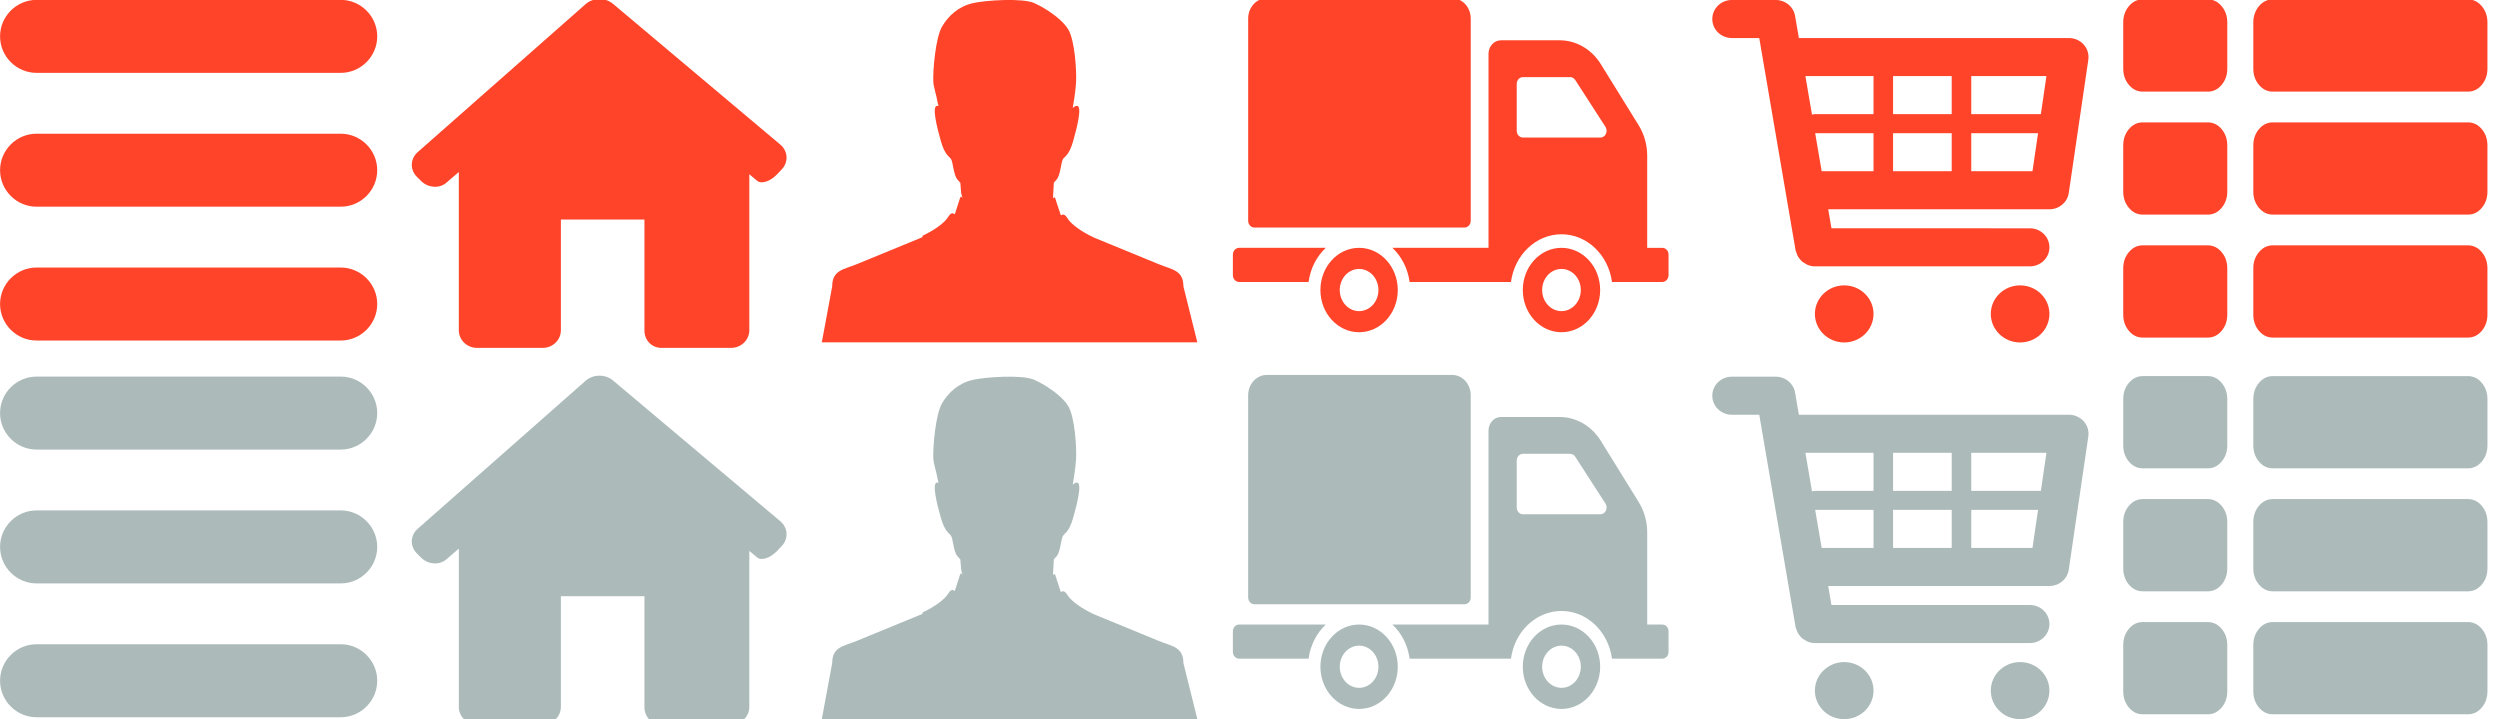 <?xml version="1.0" encoding="UTF-8" standalone="no"?>
<!-- Created with Inkscape (http://www.inkscape.org/) -->

<svg
   width="146"
   height="42"
   viewBox="0 0 38.629 11.113"
   version="1.1"
   id="svg1696"
   inkscape:version="1.2.2 (b0a8486541, 2022-12-01)"
   sodipodi:docname="i0.svg"
   xmlns:inkscape="http://www.inkscape.org/namespaces/inkscape"
   xmlns:sodipodi="http://sodipodi.sourceforge.net/DTD/sodipodi-0.dtd"
   xmlns="http://www.w3.org/2000/svg"
   xmlns:svg="http://www.w3.org/2000/svg"
   xmlns:rdf="http://www.w3.org/1999/02/22-rdf-syntax-ns#"
   xmlns:cc="http://creativecommons.org/ns#"
   xmlns:dc="http://purl.org/dc/elements/1.1/">
  <defs
     id="defs1690" />
  <sodipodi:namedview
     id="base"
     pagecolor="#ffffff"
     bordercolor="#5a7264"
     borderopacity="1.0"
     inkscape:pageopacity="0.0"
     inkscape:pageshadow="2"
     inkscape:zoom="3.4275855"
     inkscape:cx="83.732412"
     inkscape:cy="6.710263"
     inkscape:document-units="px"
     inkscape:current-layer="layer1"
     showgrid="false"
     inkscape:window-width="1366"
     inkscape:window-height="699"
     inkscape:window-x="0"
     inkscape:window-y="32"
     inkscape:window-maximized="1"
     units="px"
     showguides="true"
     inkscape:guide-bbox="true"
     inkscape:showpageshadow="0"
     inkscape:pagecheckerboard="0"
     inkscape:deskcolor="#d3cfd2" />
  <g
     inkscape:label="Layer 1"
     inkscape:groupmode="layer"
     id="layer1"
     transform="translate(0,-252.82)">
    <g
       id="g1847"
       transform="matrix(0.026,0,0,0.025,8.551,259.472)"
       style="display:inline;fill:#acbaba;fill-opacity:1">
      <g
         id="g1791"
         style="fill:#acbaba;fill-opacity:1"
         transform="matrix(0.726,0,0,0.726,-84.174,-37.417)">
        <path
           id="path1789"
           d="m 302.93,149.794 c 5.561,-6.116 5.024,-15.49 -1.199,-20.932 L 164.63,8.898 C 158.407,3.456 148.43,3.57 142.338,9.155 L 4.771,135.258 c -6.092,5.585 -6.391,14.947 -0.662,20.902 l 3.449,3.592 c 5.722,5.955 14.971,6.665 20.645,1.581 l 10.281,-9.207 v 134.792 c 0,8.27 6.701,14.965 14.965,14.965 h 53.624 c 8.264,0 14.965,-6.695 14.965,-14.965 v -94.3 h 68.398 v 94.3 c -0.119,8.264 5.794,14.959 14.058,14.959 h 56.828 c 8.264,0 14.965,-6.695 14.965,-14.965 V 154.024 c 0,0 2.84,2.488 6.343,5.567 3.497,3.073 10.842,0.609 16.403,-5.513 z"
           style="fill:#acbaba;fill-opacity:1"
           inkscape:connector-curvature="0" />
      </g>
      <g
         id="g1793"
         style="fill:#acbaba;fill-opacity:1" />
      <g
         id="g1795"
         style="fill:#acbaba;fill-opacity:1" />
      <g
         id="g1797"
         style="fill:#acbaba;fill-opacity:1" />
      <g
         id="g1799"
         style="fill:#acbaba;fill-opacity:1" />
      <g
         id="g1801"
         style="fill:#acbaba;fill-opacity:1" />
      <g
         id="g1803"
         style="fill:#acbaba;fill-opacity:1" />
      <g
         id="g1805"
         style="fill:#acbaba;fill-opacity:1" />
      <g
         id="g1807"
         style="fill:#acbaba;fill-opacity:1" />
      <g
         id="g1809"
         style="fill:#acbaba;fill-opacity:1" />
      <g
         id="g1811"
         style="fill:#acbaba;fill-opacity:1" />
      <g
         id="g1813"
         style="fill:#acbaba;fill-opacity:1" />
      <g
         id="g1815"
         style="fill:#acbaba;fill-opacity:1" />
      <g
         id="g1817"
         style="fill:#acbaba;fill-opacity:1" />
      <g
         id="g1819"
         style="fill:#acbaba;fill-opacity:1" />
      <g
         id="g1821"
         style="fill:#acbaba;fill-opacity:1" />
    </g>
    <g
       id="g2077"
       transform="matrix(0.047,0,0,0.047,0,258.357)"
       style="display:inline;fill:#acbaba;fill-opacity:1">
      <g
         id="g2019"
         style="fill:#acbaba;fill-opacity:1">
        <path
           id="path2013"
           d="M 112,6 H 12 C 5.4,6 0,11.4 0,18 0,24.6 5.4,30 12,30 h 100 c 6.6,0 12,-5.4 12,-12 0,-6.6 -5.4,-12 -12,-12 z"
           inkscape:connector-curvature="0"
           style="fill:#acbaba;fill-opacity:1" />
        <path
           id="path2015"
           d="M 112,50 H 12 C 5.4,50 0,55.4 0,62 0,68.6 5.4,74 12,74 h 100 c 6.6,0 12,-5.4 12,-12 0,-6.6 -5.4,-12 -12,-12 z"
           inkscape:connector-curvature="0"
           style="fill:#acbaba;fill-opacity:1" />
        <path
           id="path2017"
           d="M 112,94 H 12 c -6.6,0 -12,5.4 -12,12 0,6.6 5.4,12 12,12 h 100 c 6.6,0 12,-5.4 12,-12 0,-6.6 -5.4,-12 -12,-12 z"
           inkscape:connector-curvature="0"
           style="fill:#acbaba;fill-opacity:1" />
      </g>
      <g
         id="g2021"
         style="fill:#acbaba;fill-opacity:1" />
      <g
         id="g2023"
         style="fill:#acbaba;fill-opacity:1" />
      <g
         id="g2025"
         style="fill:#acbaba;fill-opacity:1" />
      <g
         id="g2027"
         style="fill:#acbaba;fill-opacity:1" />
      <g
         id="g2029"
         style="fill:#acbaba;fill-opacity:1" />
      <g
         id="g2031"
         style="fill:#acbaba;fill-opacity:1" />
      <g
         id="g2033"
         style="fill:#acbaba;fill-opacity:1" />
      <g
         id="g2035"
         style="fill:#acbaba;fill-opacity:1" />
      <g
         id="g2037"
         style="fill:#acbaba;fill-opacity:1" />
      <g
         id="g2039"
         style="fill:#acbaba;fill-opacity:1" />
      <g
         id="g2041"
         style="fill:#acbaba;fill-opacity:1" />
      <g
         id="g2043"
         style="fill:#acbaba;fill-opacity:1" />
      <g
         id="g2045"
         style="fill:#acbaba;fill-opacity:1" />
      <g
         id="g2047"
         style="fill:#acbaba;fill-opacity:1" />
      <g
         id="g2049"
         style="fill:#acbaba;fill-opacity:1" />
    </g>
    <g
       id="g2272"
       transform="matrix(0.155,0,0,0.159,12.21,258.469)"
       style="display:inline;fill:#acbaba;fill-opacity:1">
      <g
         id="g2216"
         style="fill:#acbaba;fill-opacity:1">
        <path
           id="path2214"
           d="M 40.585,34.353 H 3.149 l 1.033,-5.435 c 0.007,-1.594 1.126,-1.633 2.462,-2.167 l 6.24,-2.499 c 0.095,-0.037 0.188,-0.077 0.282,-0.119 l 0.006,-0.024 0.018,-0.063 0.018,-0.063 c 1.183,-0.534 2.202,-1.272 2.512,-1.786 0.209,-0.347 0.437,-0.478 0.605,-0.327 0.034,0.002 0.061,0.02 0.08,0.045 0.176,-0.532 0.352,-1.068 0.527,-1.6 0.058,-0.205 0.181,-0.103 0.243,0.053 l -0.137,-0.543 -0.078,-0.977 c -0.122,-0.13 -0.219,-0.238 -0.284,-0.311 -0.41,-0.465 -0.438,-1.693 -0.643,-1.993 -0.205,-0.299 -0.609,-0.365 -1.019,-1.758 -0.409,-1.395 -0.904,-3.387 -0.379,-3.42 0.05,-0.003 0.1,0.008 0.155,0.029 -0.035,-0.195 -0.075,-0.197 -0.119,-0.47 C 14.595,10.407 14.293,9.552 14.264,9.044 14.208,7.915 14.493,4.73 15.133,3.668 c 0.641,-1.063 1.644,-1.961 3.073,-2.281 1.255,-0.282 4.962,-0.522 6.139,0 0.395,0.174 0.878,0.429 1.361,0.737 0.806,0.513 1.618,1.169 2.019,1.833 0.644,1.062 0.83,3.957 0.771,5.088 -0.044,0.857 -0.24,2.018 -0.331,2.532 0.15,-0.135 0.295,-0.216 0.426,-0.21 0.524,0.033 0.025,2.025 -0.382,3.42 -0.409,1.393 -0.814,1.459 -1.018,1.758 -0.205,0.299 -0.234,1.528 -0.641,1.993 -0.063,0.069 -0.156,0.171 -0.27,0.293 l -0.07,1.196 c -0.04,0.661 0.136,0.051 0.199,0.288 0.042,0.128 0.321,0.995 0.487,1.453 0.069,0.185 0.036,0.282 0.207,0.194 l 0.007,-0.006 0.006,-0.002 0.008,-0.003 9.36e-4,-9.36e-4 0.004,-0.002 0.009,-0.005 c 0.141,-0.049 0.31,0.063 0.477,0.314 v 0.002 l 0.014,0.016 0.003,0.006 0.017,0.025 c 0.02,0.031 0.04,0.062 0.059,0.095 l 0.005,0.008 0.015,0.018 c 0.36,0.49 1.338,1.189 2.447,1.692 v 0.004 c 0.105,0.047 0.214,0.094 0.322,0.136 l 6.24,2.499 c 1.336,0.534 2.454,0.573 2.462,2.167 z"
           inkscape:connector-curvature="0"
           style="fill:#acbaba;fill-opacity:1;stroke-width:0.936" />
      </g>
      <g
         id="g2218"
         style="fill:#acbaba;fill-opacity:1" />
      <g
         id="g2220"
         style="fill:#acbaba;fill-opacity:1" />
      <g
         id="g2222"
         style="fill:#acbaba;fill-opacity:1" />
      <g
         id="g2224"
         style="fill:#acbaba;fill-opacity:1" />
      <g
         id="g2226"
         style="fill:#acbaba;fill-opacity:1" />
      <g
         id="g2228"
         style="fill:#acbaba;fill-opacity:1" />
      <g
         id="g2230"
         style="fill:#acbaba;fill-opacity:1" />
      <g
         id="g2232"
         style="fill:#acbaba;fill-opacity:1" />
      <g
         id="g2234"
         style="fill:#acbaba;fill-opacity:1" />
      <g
         id="g2236"
         style="fill:#acbaba;fill-opacity:1" />
      <g
         id="g2238"
         style="fill:#acbaba;fill-opacity:1" />
      <g
         id="g2240"
         style="fill:#acbaba;fill-opacity:1" />
      <g
         id="g2242"
         style="fill:#acbaba;fill-opacity:1" />
      <g
         id="g2244"
         style="fill:#acbaba;fill-opacity:1" />
      <g
         id="g2246"
         style="fill:#acbaba;fill-opacity:1" />
    </g>
    <g
       id="g1918"
       transform="matrix(0.302,0,0,0.294,26.458,258.457)"
       style="display:inline;fill:#acbaba;fill-opacity:1">
      <g
         id="g1858"
         style="fill:#acbaba;fill-opacity:1">
        <g
           id="Layer_1_107_"
           style="fill:#acbaba;fill-opacity:1">
          <g
             id="g1855"
             style="fill:#acbaba;fill-opacity:1">
            <path
               id="path1849"
               d="M 19.006,2.97 C 18.815,2.751 18.54,2.625 18.25,2.625 H 4.431 L 4.236,1.461 C 4.156,0.979 3.739,0.625 3.25,0.625 H 1 c -0.553,0 -1,0.447 -1,1 0,0.553 0.447,1 1,1 h 1.403 l 1.86,11.164 c 0.008,0.045 0.031,0.082 0.045,0.124 0.016,0.053 0.029,0.103 0.054,0.151 0.032,0.066 0.075,0.122 0.12,0.179 0.031,0.039 0.059,0.078 0.095,0.112 0.058,0.054 0.125,0.092 0.193,0.13 0.038,0.021 0.071,0.049 0.112,0.065 0.116,0.047 0.238,0.075 0.367,0.075 0.001,0 11.001,0 11.001,0 0.553,0 1,-0.447 1,-1 0,-0.553 -0.447,-1 -1,-1 H 6.097 l -0.166,-1 H 17.25 c 0.498,0 0.92,-0.366 0.99,-0.858 l 1,-7 C 19.281,3.479 19.195,3.188 19.006,2.97 Z m -1.909,1.655 -0.285,2 H 13.25 v -2 z m -4.847,0 v 2 h -3 v -2 z m 0,3 v 2 h -3 v -2 z m -4,-3 v 2 h -3 c -0.053,0 -0.101,0.015 -0.148,0.03 L 4.764,4.625 Z m -2.986,3 H 8.25 v 2 H 5.597 Z m 7.986,2 v -2 h 3.418 l -0.285,2 z"
               style="fill:#acbaba;fill-opacity:1"
               inkscape:connector-curvature="0" />
            <circle
               id="circle1851"
               r="1.5"
               cy="17.125"
               cx="6.75"
               style="fill:#acbaba;fill-opacity:1" />
            <circle
               id="circle1853"
               r="1.5"
               cy="17.125"
               cx="15.75"
               style="fill:#acbaba;fill-opacity:1" />
          </g>
        </g>
      </g>
      <g
         id="g1860"
         style="fill:#acbaba;fill-opacity:1" />
      <g
         id="g1862"
         style="fill:#acbaba;fill-opacity:1" />
      <g
         id="g1864"
         style="fill:#acbaba;fill-opacity:1" />
      <g
         id="g1866"
         style="fill:#acbaba;fill-opacity:1" />
      <g
         id="g1868"
         style="fill:#acbaba;fill-opacity:1" />
      <g
         id="g1870"
         style="fill:#acbaba;fill-opacity:1" />
      <g
         id="g1872"
         style="fill:#acbaba;fill-opacity:1" />
      <g
         id="g1874"
         style="fill:#acbaba;fill-opacity:1" />
      <g
         id="g1876"
         style="fill:#acbaba;fill-opacity:1" />
      <g
         id="g1878"
         style="fill:#acbaba;fill-opacity:1" />
      <g
         id="g1880"
         style="fill:#acbaba;fill-opacity:1" />
      <g
         id="g1882"
         style="fill:#acbaba;fill-opacity:1" />
      <g
         id="g1884"
         style="fill:#acbaba;fill-opacity:1" />
      <g
         id="g1886"
         style="fill:#acbaba;fill-opacity:1" />
      <g
         id="g1888"
         style="fill:#acbaba;fill-opacity:1" />
    </g>
    <g
       id="g2332"
       transform="matrix(0.011,0,0,0.012,19.05,257.522)"
       style="display:inline;fill:#acbaba;fill-opacity:1">
      <g
         id="g2276"
         style="fill:#acbaba;fill-opacity:1">
        <path
           id="path2274"
           d="M 21.474,377.522 V 117.138 c 0,-14.469 11.729,-26.199 26.199,-26.199 h 260.25 c 14.469,0 26.198,11.73 26.198,26.199 v 260.385 c 0,4.823 -3.909,8.733 -8.733,8.733 H 30.207 c -4.824,0 -8.733,-3.91 -8.733,-8.734 z m 210.16,89.202 c 0,30.01 -24.329,54.338 -54.338,54.338 -30.009,0 -54.338,-24.328 -54.338,-54.338 0,-30.011 24.329,-54.338 54.338,-54.338 30.009,0 54.338,24.327 54.338,54.338 z m -27.17,0 c 0,-15.005 -12.164,-27.169 -27.169,-27.169 -15.005,0 -27.17,12.164 -27.17,27.169 0,15.005 12.165,27.17 27.17,27.17 15.005,0 27.169,-12.165 27.169,-27.17 z M 130.495,412.385 H 8.733 C 3.91,412.385 0,416.295 0,421.118 v 26.495 c 0,4.823 3.91,8.733 8.733,8.733 h 97.598 c 2.548,-17.484 11.373,-32.928 24.164,-43.961 z m 385.443,54.339 c 0,30.01 -24.329,54.338 -54.338,54.338 -30.01,0 -54.338,-24.328 -54.338,-54.338 0,-30.011 24.328,-54.338 54.338,-54.338 30.009,-0.001 54.338,24.327 54.338,54.338 z m -27.168,0 c 0,-15.005 -12.165,-27.169 -27.17,-27.169 -15.006,0 -27.169,12.164 -27.169,27.169 0,15.005 12.164,27.17 27.169,27.17 15.005,0 27.17,-12.165 27.17,-27.17 z M 612,421.118 v 26.495 c 0,4.823 -3.91,8.733 -8.733,8.733 h -70.704 c -5.057,-34.683 -34.906,-61.427 -70.961,-61.427 -36.062,0 -65.912,26.745 -70.969,61.427 H 248.261 c -2.549,-17.483 -11.373,-32.928 -24.164,-43.961 H 359.091 V 162.594 c 0,-9.646 7.82,-17.466 17.466,-17.466 h 82.445 c 23.214,0 44.911,11.531 57.9,30.77 l 53.15,78.721 c 7.796,11.547 11.962,25.161 11.962,39.094 v 118.672 h 21.253 c 4.823,0 8.733,3.91 8.733,8.733 z M 523.408,256.635 480.907,196.242 c -1.636,-2.324 -4.3,-3.707 -7.142,-3.707 H 407.47 c -4.822,0 -8.733,3.91 -8.733,8.733 v 60.393 c 0,4.824 3.91,8.733 8.733,8.733 h 108.798 c 7.074,0 11.212,-7.973 7.14,-13.759 z"
           inkscape:connector-curvature="0"
           style="fill:#acbaba;fill-opacity:1" />
      </g>
      <g
         id="g2278"
         style="fill:#acbaba;fill-opacity:1" />
      <g
         id="g2280"
         style="fill:#acbaba;fill-opacity:1" />
      <g
         id="g2282"
         style="fill:#acbaba;fill-opacity:1" />
      <g
         id="g2284"
         style="fill:#acbaba;fill-opacity:1" />
      <g
         id="g2286"
         style="fill:#acbaba;fill-opacity:1" />
      <g
         id="g2288"
         style="fill:#acbaba;fill-opacity:1" />
      <g
         id="g2290"
         style="fill:#acbaba;fill-opacity:1" />
      <g
         id="g2292"
         style="fill:#acbaba;fill-opacity:1" />
      <g
         id="g2294"
         style="fill:#acbaba;fill-opacity:1" />
      <g
         id="g2296"
         style="fill:#acbaba;fill-opacity:1" />
      <g
         id="g2298"
         style="fill:#acbaba;fill-opacity:1" />
      <g
         id="g2300"
         style="fill:#acbaba;fill-opacity:1" />
      <g
         id="g2302"
         style="fill:#acbaba;fill-opacity:1" />
      <g
         id="g2304"
         style="fill:#acbaba;fill-opacity:1" />
      <g
         id="g2306"
         style="fill:#acbaba;fill-opacity:1" />
    </g>
    <path
       id="path1920"
       d="m 3.434,295.341 c 0.23,-0.314 0.368,-0.701 0.368,-1.119 0,-1.048 -0.853,-1.901 -1.901,-1.901 C 0.853,292.321 0,293.174 0,294.222 c 0,1.048 0.853,1.901 1.901,1.901 0.419,0 0.805,-0.138 1.119,-0.368 L 4.266,297 l 0.414,-0.414 c 0,-1e-5 -1.245,-1.245 -1.245,-1.245 z m -1.533,0.197 c -0.726,0 -1.316,-0.59 -1.316,-1.316 0,-0.726 0.59,-1.316 1.316,-1.316 0.726,0 1.316,0.59 1.316,1.316 0,0.726 -0.59,1.316 -1.316,1.316 z"
       inkscape:connector-curvature="0"
       style="display:inline;fill:#acbaba;fill-opacity:1;stroke:none;stroke-width:0.265;stroke-miterlimit:4;stroke-dasharray:none;stroke-opacity:1" />
    <g
       style="display:inline;fill:#ff442a;fill-opacity:1"
       transform="matrix(0.026,0,0,0.025,8.551,253.652)"
       id="g1949">
      <g
         transform="matrix(0.726,0,0,0.726,-84.174,-37.417)"
         style="fill:#ff442a;fill-opacity:1"
         id="g1917">
        <path
           inkscape:connector-curvature="0"
           style="fill:#ff442a;fill-opacity:1"
           d="m 302.93,149.794 c 5.561,-6.116 5.024,-15.49 -1.199,-20.932 L 164.63,8.898 C 158.407,3.456 148.43,3.57 142.338,9.155 L 4.771,135.258 c -6.092,5.585 -6.391,14.947 -0.662,20.902 l 3.449,3.592 c 5.722,5.955 14.971,6.665 20.645,1.581 l 10.281,-9.207 v 134.792 c 0,8.27 6.701,14.965 14.965,14.965 h 53.624 c 8.264,0 14.965,-6.695 14.965,-14.965 v -94.3 h 68.398 v 94.3 c -0.119,8.264 5.794,14.959 14.058,14.959 h 56.828 c 8.264,0 14.965,-6.695 14.965,-14.965 V 154.024 c 0,0 2.84,2.488 6.343,5.567 3.497,3.073 10.842,0.609 16.403,-5.513 z"
           id="path1915" />
      </g>
      <g
         style="fill:#ff442a;fill-opacity:1"
         id="g1919" />
      <g
         style="fill:#ff442a;fill-opacity:1"
         id="g1921" />
      <g
         style="fill:#ff442a;fill-opacity:1"
         id="g1923" />
      <g
         style="fill:#ff442a;fill-opacity:1"
         id="g1925" />
      <g
         style="fill:#ff442a;fill-opacity:1"
         id="g1927" />
      <g
         style="fill:#ff442a;fill-opacity:1"
         id="g1929" />
      <g
         style="fill:#ff442a;fill-opacity:1"
         id="g1931" />
      <g
         style="fill:#ff442a;fill-opacity:1"
         id="g1933" />
      <g
         style="fill:#ff442a;fill-opacity:1"
         id="g1935" />
      <g
         style="fill:#ff442a;fill-opacity:1"
         id="g1937" />
      <g
         style="fill:#ff442a;fill-opacity:1"
         id="g1939" />
      <g
         style="fill:#ff442a;fill-opacity:1"
         id="g1941" />
      <g
         style="fill:#ff442a;fill-opacity:1"
         id="g1943" />
      <g
         style="fill:#ff442a;fill-opacity:1"
         id="g1945" />
      <g
         style="fill:#ff442a;fill-opacity:1"
         id="g1947" />
    </g>
    <g
       style="display:inline;fill:#f3ea92;fill-opacity:1"
       transform="matrix(0.047,0,0,0.047,0,252.536)"
       id="g1989">
      <g
         style="fill:#f3ea92;fill-opacity:1"
         id="g1957">
        <path
           style="fill:#ff442a;fill-opacity:1"
           inkscape:connector-curvature="0"
           d="M 112,6 H 12 C 5.4,6 0,11.4 0,18 0,24.6 5.4,30 12,30 h 100 c 6.6,0 12,-5.4 12,-12 0,-6.6 -5.4,-12 -12,-12 z"
           id="path1951" />
        <path
           style="fill:#ff442a;fill-opacity:1"
           inkscape:connector-curvature="0"
           d="M 112,50 H 12 C 5.4,50 0,55.4 0,62 0,68.6 5.4,74 12,74 h 100 c 6.6,0 12,-5.4 12,-12 0,-6.6 -5.4,-12 -12,-12 z"
           id="path1953" />
        <path
           style="fill:#ff442a;fill-opacity:1"
           inkscape:connector-curvature="0"
           d="M 112,94 H 12 c -6.6,0 -12,5.4 -12,12 0,6.6 5.4,12 12,12 h 100 c 6.6,0 12,-5.4 12,-12 0,-6.6 -5.4,-12 -12,-12 z"
           id="path1955" />
      </g>
      <g
         style="fill:#f3ea92;fill-opacity:1"
         id="g1959" />
      <g
         style="fill:#f3ea92;fill-opacity:1"
         id="g1961" />
      <g
         style="fill:#f3ea92;fill-opacity:1"
         id="g1963" />
      <g
         style="fill:#f3ea92;fill-opacity:1"
         id="g1965" />
      <g
         style="fill:#f3ea92;fill-opacity:1"
         id="g1967" />
      <g
         style="fill:#f3ea92;fill-opacity:1"
         id="g1969" />
      <g
         style="fill:#f3ea92;fill-opacity:1"
         id="g1971" />
      <g
         style="fill:#f3ea92;fill-opacity:1"
         id="g1973" />
      <g
         style="fill:#f3ea92;fill-opacity:1"
         id="g1975" />
      <g
         style="fill:#f3ea92;fill-opacity:1"
         id="g1977" />
      <g
         style="fill:#f3ea92;fill-opacity:1"
         id="g1979" />
      <g
         style="fill:#f3ea92;fill-opacity:1"
         id="g1981" />
      <g
         style="fill:#f3ea92;fill-opacity:1"
         id="g1983" />
      <g
         style="fill:#f3ea92;fill-opacity:1"
         id="g1985" />
      <g
         style="fill:#f3ea92;fill-opacity:1"
         id="g1987" />
    </g>
    <g
       style="display:inline;fill:#ff442a;fill-opacity:1"
       transform="matrix(0.155,0,0,0.159,12.21,252.648)"
       id="g2026">
      <g
         style="fill:#ff442a;fill-opacity:1"
         id="g1993">
        <path
           style="fill:#ff442a;fill-opacity:1;stroke-width:0.936"
           inkscape:connector-curvature="0"
           d="M 40.585,34.353 H 3.149 l 1.033,-5.435 c 0.007,-1.594 1.126,-1.633 2.462,-2.167 l 6.24,-2.499 c 0.095,-0.037 0.188,-0.077 0.282,-0.119 l 0.006,-0.024 0.018,-0.063 0.018,-0.063 c 1.183,-0.534 2.202,-1.272 2.512,-1.786 0.209,-0.347 0.437,-0.478 0.605,-0.327 0.034,0.002 0.061,0.02 0.08,0.045 0.176,-0.532 0.352,-1.068 0.527,-1.6 0.058,-0.205 0.181,-0.103 0.243,0.053 l -0.137,-0.543 -0.078,-0.977 c -0.122,-0.13 -0.219,-0.238 -0.284,-0.311 -0.41,-0.465 -0.438,-1.693 -0.643,-1.993 -0.205,-0.299 -0.609,-0.365 -1.019,-1.758 -0.409,-1.395 -0.904,-3.387 -0.379,-3.42 0.05,-0.003 0.1,0.008 0.155,0.029 -0.035,-0.195 -0.075,-0.197 -0.119,-0.47 C 14.595,10.407 14.293,9.552 14.264,9.044 14.208,7.915 14.493,4.73 15.133,3.668 c 0.641,-1.063 1.644,-1.961 3.073,-2.281 1.255,-0.282 4.962,-0.522 6.139,0 0.395,0.174 0.878,0.429 1.361,0.737 0.806,0.513 1.618,1.169 2.019,1.833 0.644,1.062 0.83,3.957 0.771,5.088 -0.044,0.857 -0.24,2.018 -0.331,2.532 0.15,-0.135 0.295,-0.216 0.426,-0.21 0.524,0.033 0.025,2.025 -0.382,3.42 -0.409,1.393 -0.814,1.459 -1.018,1.758 -0.205,0.299 -0.234,1.528 -0.641,1.993 -0.063,0.069 -0.156,0.171 -0.27,0.293 l -0.07,1.196 c -0.04,0.661 0.136,0.051 0.199,0.288 0.042,0.128 0.321,0.995 0.487,1.453 0.069,0.185 0.036,0.282 0.207,0.194 l 0.007,-0.006 0.006,-0.002 0.008,-0.003 9.36e-4,-9.36e-4 0.004,-0.002 0.009,-0.005 c 0.141,-0.049 0.31,0.063 0.477,0.314 v 0.002 l 0.014,0.016 0.003,0.006 0.017,0.025 c 0.02,0.031 0.04,0.062 0.059,0.095 l 0.005,0.008 0.015,0.018 c 0.36,0.49 1.338,1.189 2.447,1.692 v 0.004 c 0.105,0.047 0.214,0.094 0.322,0.136 l 6.24,2.499 c 1.336,0.534 2.454,0.573 2.462,2.167 z"
           id="path1991" />
      </g>
      <g
         style="fill:#ff442a;fill-opacity:1"
         id="g1995" />
      <g
         style="fill:#ff442a;fill-opacity:1"
         id="g1997" />
      <g
         style="fill:#ff442a;fill-opacity:1"
         id="g1999" />
      <g
         style="fill:#ff442a;fill-opacity:1"
         id="g2001" />
      <g
         style="fill:#ff442a;fill-opacity:1"
         id="g2003" />
      <g
         style="fill:#ff442a;fill-opacity:1"
         id="g2005" />
      <g
         style="fill:#ff442a;fill-opacity:1"
         id="g2007" />
      <g
         style="fill:#ff442a;fill-opacity:1"
         id="g2009" />
      <g
         style="fill:#ff442a;fill-opacity:1"
         id="g2011" />
      <g
         style="fill:#ff442a;fill-opacity:1"
         id="g2013" />
      <g
         style="fill:#ff442a;fill-opacity:1"
         id="g2015" />
      <g
         style="fill:#ff442a;fill-opacity:1"
         id="g2017" />
      <g
         style="fill:#ff442a;fill-opacity:1"
         id="g2020" />
      <g
         style="fill:#ff442a;fill-opacity:1"
         id="g2022" />
      <g
         style="fill:#ff442a;fill-opacity:1"
         id="g2024" />
    </g>
    <g
       style="display:inline;fill:#ff442a;fill-opacity:1"
       transform="matrix(0.302,0,0,0.294,26.458,252.636)"
       id="g2070">
      <g
         style="fill:#ff442a;fill-opacity:1"
         id="g2038">
        <g
           style="fill:#ff442a;fill-opacity:1"
           id="g2036">
          <g
             style="fill:#ff442a;fill-opacity:1"
             id="g2034">
            <path
               inkscape:connector-curvature="0"
               style="fill:#ff442a;fill-opacity:1"
               d="M 19.006,2.97 C 18.815,2.751 18.54,2.625 18.25,2.625 H 4.431 L 4.236,1.461 C 4.156,0.979 3.739,0.625 3.25,0.625 H 1 c -0.553,0 -1,0.447 -1,1 0,0.553 0.447,1 1,1 h 1.403 l 1.86,11.164 c 0.008,0.045 0.031,0.082 0.045,0.124 0.016,0.053 0.029,0.103 0.054,0.151 0.032,0.066 0.075,0.122 0.12,0.179 0.031,0.039 0.059,0.078 0.095,0.112 0.058,0.054 0.125,0.092 0.193,0.13 0.038,0.021 0.071,0.049 0.112,0.065 0.116,0.047 0.238,0.075 0.367,0.075 0.001,0 11.001,0 11.001,0 0.553,0 1,-0.447 1,-1 0,-0.553 -0.447,-1 -1,-1 H 6.097 l -0.166,-1 H 17.25 c 0.498,0 0.92,-0.366 0.99,-0.858 l 1,-7 C 19.281,3.479 19.195,3.188 19.006,2.97 Z m -1.909,1.655 -0.285,2 H 13.25 v -2 z m -4.847,0 v 2 h -3 v -2 z m 0,3 v 2 h -3 v -2 z m -4,-3 v 2 h -3 c -0.053,0 -0.101,0.015 -0.148,0.03 L 4.764,4.625 Z m -2.986,3 H 8.25 v 2 H 5.597 Z m 7.986,2 v -2 h 3.418 l -0.285,2 z"
               id="path2028" />
            <circle
               style="fill:#ff442a;fill-opacity:1"
               cx="6.75"
               cy="17.125"
               r="1.5"
               id="circle2030" />
            <circle
               style="fill:#ff442a;fill-opacity:1"
               cx="15.75"
               cy="17.125"
               r="1.5"
               id="circle2032" />
          </g>
        </g>
      </g>
      <g
         style="fill:#ff442a;fill-opacity:1"
         id="g2040" />
      <g
         style="fill:#ff442a;fill-opacity:1"
         id="g2042" />
      <g
         style="fill:#ff442a;fill-opacity:1"
         id="g2044" />
      <g
         style="fill:#ff442a;fill-opacity:1"
         id="g2046" />
      <g
         style="fill:#ff442a;fill-opacity:1"
         id="g2048" />
      <g
         style="fill:#ff442a;fill-opacity:1"
         id="g2050" />
      <g
         style="fill:#ff442a;fill-opacity:1"
         id="g2052" />
      <g
         style="fill:#ff442a;fill-opacity:1"
         id="g2054" />
      <g
         style="fill:#ff442a;fill-opacity:1"
         id="g2056" />
      <g
         style="fill:#ff442a;fill-opacity:1"
         id="g2058" />
      <g
         style="fill:#ff442a;fill-opacity:1"
         id="g2060" />
      <g
         style="fill:#ff442a;fill-opacity:1"
         id="g2062" />
      <g
         style="fill:#ff442a;fill-opacity:1"
         id="g2064" />
      <g
         style="fill:#ff442a;fill-opacity:1"
         id="g2066" />
      <g
         style="fill:#ff442a;fill-opacity:1"
         id="g2068" />
    </g>
    <g
       style="display:inline;fill:#ff442a;fill-opacity:1"
       transform="matrix(0.011,0,0,0.012,19.05,251.701)"
       id="g2106">
      <g
         style="fill:#ff442a;fill-opacity:1"
         id="g2074">
        <path
           style="fill:#ff442a;fill-opacity:1"
           inkscape:connector-curvature="0"
           d="M 21.474,377.522 V 117.138 c 0,-14.469 11.729,-26.199 26.199,-26.199 h 260.25 c 14.469,0 26.198,11.73 26.198,26.199 v 260.385 c 0,4.823 -3.909,8.733 -8.733,8.733 H 30.207 c -4.824,0 -8.733,-3.91 -8.733,-8.734 z m 210.16,89.202 c 0,30.01 -24.329,54.338 -54.338,54.338 -30.009,0 -54.338,-24.328 -54.338,-54.338 0,-30.011 24.329,-54.338 54.338,-54.338 30.009,0 54.338,24.327 54.338,54.338 z m -27.17,0 c 0,-15.005 -12.164,-27.169 -27.169,-27.169 -15.005,0 -27.17,12.164 -27.17,27.169 0,15.005 12.165,27.17 27.17,27.17 15.005,0 27.169,-12.165 27.169,-27.17 z M 130.495,412.385 H 8.733 C 3.91,412.385 0,416.295 0,421.118 v 26.495 c 0,4.823 3.91,8.733 8.733,8.733 h 97.598 c 2.548,-17.484 11.373,-32.928 24.164,-43.961 z m 385.443,54.339 c 0,30.01 -24.329,54.338 -54.338,54.338 -30.01,0 -54.338,-24.328 -54.338,-54.338 0,-30.011 24.328,-54.338 54.338,-54.338 30.009,-0.001 54.338,24.327 54.338,54.338 z m -27.168,0 c 0,-15.005 -12.165,-27.169 -27.17,-27.169 -15.006,0 -27.169,12.164 -27.169,27.169 0,15.005 12.164,27.17 27.169,27.17 15.005,0 27.17,-12.165 27.17,-27.17 z M 612,421.118 v 26.495 c 0,4.823 -3.91,8.733 -8.733,8.733 h -70.704 c -5.057,-34.683 -34.906,-61.427 -70.961,-61.427 -36.062,0 -65.912,26.745 -70.969,61.427 H 248.261 c -2.549,-17.483 -11.373,-32.928 -24.164,-43.961 H 359.091 V 162.594 c 0,-9.646 7.82,-17.466 17.466,-17.466 h 82.445 c 23.214,0 44.911,11.531 57.9,30.77 l 53.15,78.721 c 7.796,11.547 11.962,25.161 11.962,39.094 v 118.672 h 21.253 c 4.823,0 8.733,3.91 8.733,8.733 z M 523.408,256.635 480.907,196.242 c -1.636,-2.324 -4.3,-3.707 -7.142,-3.707 H 407.47 c -4.822,0 -8.733,3.91 -8.733,8.733 v 60.393 c 0,4.824 3.91,8.733 8.733,8.733 h 108.798 c 7.074,0 11.212,-7.973 7.14,-13.759 z"
           id="path2072" />
      </g>
      <g
         style="fill:#ff442a;fill-opacity:1"
         id="g2076" />
      <g
         style="fill:#ff442a;fill-opacity:1"
         id="g2078" />
      <g
         style="fill:#ff442a;fill-opacity:1"
         id="g2080" />
      <g
         style="fill:#ff442a;fill-opacity:1"
         id="g2082" />
      <g
         style="fill:#ff442a;fill-opacity:1"
         id="g2084" />
      <g
         style="fill:#ff442a;fill-opacity:1"
         id="g2086" />
      <g
         style="fill:#ff442a;fill-opacity:1"
         id="g2088" />
      <g
         style="fill:#ff442a;fill-opacity:1"
         id="g2090" />
      <g
         style="fill:#ff442a;fill-opacity:1"
         id="g2092" />
      <g
         style="fill:#ff442a;fill-opacity:1"
         id="g2094" />
      <g
         style="fill:#ff442a;fill-opacity:1"
         id="g2096" />
      <g
         style="fill:#ff442a;fill-opacity:1"
         id="g2098" />
      <g
         style="fill:#ff442a;fill-opacity:1"
         id="g2100" />
      <g
         style="fill:#ff442a;fill-opacity:1"
         id="g2102" />
      <g
         style="fill:#ff442a;fill-opacity:1"
         id="g2104" />
    </g>
    <path
       style="display:inline;fill:#e8e4e5;fill-opacity:1;stroke:none;stroke-width:0.265;stroke-miterlimit:4;stroke-dasharray:none;stroke-opacity:1"
       inkscape:connector-curvature="0"
       d="m 8.196,295.341 c 0.23,-0.314 0.368,-0.701 0.368,-1.119 0,-1.048 -0.853,-1.901 -1.901,-1.901 -1.048,0 -1.901,0.853 -1.901,1.901 0,1.048 0.853,1.901 1.901,1.901 0.419,0 0.805,-0.138 1.119,-0.368 l 1.245,1.245 0.414,-0.414 c 0,-1e-5 -1.245,-1.245 -1.245,-1.245 z m -1.533,0.197 c -0.726,0 -1.316,-0.59 -1.316,-1.316 0,-0.726 0.59,-1.316 1.316,-1.316 0.726,0 1.316,0.59 1.316,1.316 0,0.726 -0.59,1.316 -1.316,1.316 z"
       id="path2108" />
    <g
       id="g368"
       transform="matrix(0.011,0,0,0.013,32.808,252.098)"
       style="fill:#a43c97;fill-opacity:1">
      <g
         id="g306"
         style="fill:#a43c97;fill-opacity:1">
        <g
           id="g304"
           style="fill:#a43c97;fill-opacity:1">
          <path
             id="path292"
             d="M 118.771,200.999 H 27.406 c -7.611,0 -14.084,2.664 -19.414,7.994 C 2.663,214.32 0,220.791 0,228.407 v 54.823 c 0,7.61 2.663,14.078 7.992,19.406 5.33,5.329 11.803,7.994 19.414,7.994 h 91.365 c 7.611,0 14.084,-2.665 19.414,-7.994 5.33,-5.328 7.992,-11.796 7.992,-19.406 v -54.823 c 0,-7.616 -2.662,-14.087 -7.992,-19.414 -5.33,-5.327 -11.803,-7.994 -19.414,-7.994 z"
             inkscape:connector-curvature="0"
             style="fill:#ff442a;fill-opacity:1" />
          <path
             id="path294"
             d="M 118.771,54.814 H 27.406 c -7.611,0 -14.084,2.663 -19.414,7.993 C 2.663,68.137 0,74.61 0,82.221 v 54.821 c 0,7.616 2.663,14.091 7.992,19.417 5.33,5.327 11.803,7.994 19.414,7.994 h 91.365 c 7.611,0 14.084,-2.667 19.414,-7.994 5.33,-5.327 7.992,-11.798 7.992,-19.414 v -54.82 c 0,-7.611 -2.662,-14.084 -7.992,-19.417 -5.33,-5.328 -11.803,-7.994 -19.414,-7.994 z"
             inkscape:connector-curvature="0"
             style="fill:#ff442a;fill-opacity:1" />
          <path
             id="path296"
             d="M 118.771,347.177 H 27.406 c -7.611,0 -14.084,2.662 -19.414,7.994 C 2.663,360.502 0,366.974 0,374.585 v 54.826 c 0,7.61 2.663,14.086 7.992,19.41 5.33,5.332 11.803,7.991 19.414,7.991 h 91.365 c 7.611,0 14.084,-2.663 19.414,-7.991 5.33,-5.324 7.992,-11.8 7.992,-19.41 v -54.826 c 0,-7.611 -2.662,-14.083 -7.992,-19.411 -5.33,-5.328 -11.803,-7.997 -19.414,-7.997 z"
             inkscape:connector-curvature="0"
             style="fill:#ff442a;fill-opacity:1" />
          <path
             id="path298"
             d="M 484.215,200.999 H 210.131 c -7.614,0 -14.084,2.664 -19.414,7.994 -5.33,5.33 -7.992,11.798 -7.992,19.414 v 54.823 c 0,7.61 2.662,14.078 7.992,19.406 5.327,5.329 11.8,7.994 19.414,7.994 h 274.091 c 7.61,0 14.085,-2.665 19.41,-7.994 5.332,-5.328 7.994,-11.796 7.994,-19.406 v -54.823 c 0,-7.616 -2.662,-14.087 -7.997,-19.414 -5.329,-5.33 -11.796,-7.994 -19.414,-7.994 z"
             inkscape:connector-curvature="0"
             style="fill:#ff442a;fill-opacity:1" />
          <path
             id="path300"
             d="M 484.215,347.177 H 210.131 c -7.614,0 -14.084,2.662 -19.414,7.994 -5.33,5.331 -7.992,11.8 -7.992,19.41 v 54.823 c 0,7.611 2.662,14.089 7.992,19.417 5.327,5.328 11.8,7.987 19.414,7.987 h 274.091 c 7.61,0 14.085,-2.662 19.41,-7.987 5.332,-5.331 7.994,-11.806 7.994,-19.417 v -54.823 c 0,-7.61 -2.662,-14.085 -7.997,-19.41 -5.329,-5.325 -11.796,-7.994 -19.414,-7.994 z"
             inkscape:connector-curvature="0"
             style="fill:#ff442a;fill-opacity:1" />
          <path
             id="path302"
             d="M 503.629,62.811 C 498.3,57.484 491.832,54.818 484.215,54.818 H 210.131 c -7.614,0 -14.084,2.663 -19.414,7.993 -5.33,5.33 -7.992,11.803 -7.992,19.414 v 54.821 c 0,7.616 2.662,14.083 7.992,19.414 5.327,5.327 11.8,7.994 19.414,7.994 h 274.091 c 7.61,0 14.078,-2.667 19.41,-7.994 5.332,-5.327 7.994,-11.798 7.994,-19.414 V 82.225 c 0,-7.612 -2.662,-14.084 -7.997,-19.414 z"
             inkscape:connector-curvature="0"
             style="fill:#ff442a;fill-opacity:1" />
        </g>
      </g>
      <g
         id="g308"
         style="fill:#a43c97;fill-opacity:1" />
      <g
         id="g310"
         style="fill:#a43c97;fill-opacity:1" />
      <g
         id="g312"
         style="fill:#a43c97;fill-opacity:1" />
      <g
         id="g314"
         style="fill:#a43c97;fill-opacity:1" />
      <g
         id="g316"
         style="fill:#a43c97;fill-opacity:1" />
      <g
         id="g318"
         style="fill:#a43c97;fill-opacity:1" />
      <g
         id="g320"
         style="fill:#a43c97;fill-opacity:1" />
      <g
         id="g322"
         style="fill:#a43c97;fill-opacity:1" />
      <g
         id="g324"
         style="fill:#a43c97;fill-opacity:1" />
      <g
         id="g326"
         style="fill:#a43c97;fill-opacity:1" />
      <g
         id="g328"
         style="fill:#a43c97;fill-opacity:1" />
      <g
         id="g330"
         style="fill:#a43c97;fill-opacity:1" />
      <g
         id="g332"
         style="fill:#a43c97;fill-opacity:1" />
      <g
         id="g334"
         style="fill:#a43c97;fill-opacity:1" />
      <g
         id="g336"
         style="fill:#a43c97;fill-opacity:1" />
    </g>
    <g
       transform="matrix(0.011,0,0,0.013,32.808,257.919)"
       id="g454"
       style="fill:#acbaba;fill-opacity:1">
      <g
         id="g422"
         style="fill:#acbaba;fill-opacity:1">
        <g
           id="g420"
           style="fill:#acbaba;fill-opacity:1">
          <path
             inkscape:connector-curvature="0"
             d="M 118.771,200.999 H 27.406 c -7.611,0 -14.084,2.664 -19.414,7.994 C 2.663,214.32 0,220.791 0,228.407 v 54.823 c 0,7.61 2.663,14.078 7.992,19.406 5.33,5.329 11.803,7.994 19.414,7.994 h 91.365 c 7.611,0 14.084,-2.665 19.414,-7.994 5.33,-5.328 7.992,-11.796 7.992,-19.406 v -54.823 c 0,-7.616 -2.662,-14.087 -7.992,-19.414 -5.33,-5.327 -11.803,-7.994 -19.414,-7.994 z"
             id="path408"
             style="fill:#acbaba;fill-opacity:1" />
          <path
             inkscape:connector-curvature="0"
             d="M 118.771,54.814 H 27.406 c -7.611,0 -14.084,2.663 -19.414,7.993 C 2.663,68.137 0,74.61 0,82.221 v 54.821 c 0,7.616 2.663,14.091 7.992,19.417 5.33,5.327 11.803,7.994 19.414,7.994 h 91.365 c 7.611,0 14.084,-2.667 19.414,-7.994 5.33,-5.327 7.992,-11.798 7.992,-19.414 v -54.82 c 0,-7.611 -2.662,-14.084 -7.992,-19.417 -5.33,-5.328 -11.803,-7.994 -19.414,-7.994 z"
             id="path410"
             style="fill:#acbaba;fill-opacity:1" />
          <path
             inkscape:connector-curvature="0"
             d="M 118.771,347.177 H 27.406 c -7.611,0 -14.084,2.662 -19.414,7.994 C 2.663,360.502 0,366.974 0,374.585 v 54.826 c 0,7.61 2.663,14.086 7.992,19.41 5.33,5.332 11.803,7.991 19.414,7.991 h 91.365 c 7.611,0 14.084,-2.663 19.414,-7.991 5.33,-5.324 7.992,-11.8 7.992,-19.41 v -54.826 c 0,-7.611 -2.662,-14.083 -7.992,-19.411 -5.33,-5.328 -11.803,-7.997 -19.414,-7.997 z"
             id="path412"
             style="fill:#acbaba;fill-opacity:1" />
          <path
             inkscape:connector-curvature="0"
             d="M 484.215,200.999 H 210.131 c -7.614,0 -14.084,2.664 -19.414,7.994 -5.33,5.33 -7.992,11.798 -7.992,19.414 v 54.823 c 0,7.61 2.662,14.078 7.992,19.406 5.327,5.329 11.8,7.994 19.414,7.994 h 274.091 c 7.61,0 14.085,-2.665 19.41,-7.994 5.332,-5.328 7.994,-11.796 7.994,-19.406 v -54.823 c 0,-7.616 -2.662,-14.087 -7.997,-19.414 -5.329,-5.33 -11.796,-7.994 -19.414,-7.994 z"
             id="path414"
             style="fill:#acbaba;fill-opacity:1" />
          <path
             inkscape:connector-curvature="0"
             d="M 484.215,347.177 H 210.131 c -7.614,0 -14.084,2.662 -19.414,7.994 -5.33,5.331 -7.992,11.8 -7.992,19.41 v 54.823 c 0,7.611 2.662,14.089 7.992,19.417 5.327,5.328 11.8,7.987 19.414,7.987 h 274.091 c 7.61,0 14.085,-2.662 19.41,-7.987 5.332,-5.331 7.994,-11.806 7.994,-19.417 v -54.823 c 0,-7.61 -2.662,-14.085 -7.997,-19.41 -5.329,-5.325 -11.796,-7.994 -19.414,-7.994 z"
             id="path416"
             style="fill:#acbaba;fill-opacity:1" />
          <path
             inkscape:connector-curvature="0"
             d="M 503.629,62.811 C 498.3,57.484 491.832,54.818 484.215,54.818 H 210.131 c -7.614,0 -14.084,2.663 -19.414,7.993 -5.33,5.33 -7.992,11.803 -7.992,19.414 v 54.821 c 0,7.616 2.662,14.083 7.992,19.414 5.327,5.327 11.8,7.994 19.414,7.994 h 274.091 c 7.61,0 14.078,-2.667 19.41,-7.994 5.332,-5.327 7.994,-11.798 7.994,-19.414 V 82.225 c 0,-7.612 -2.662,-14.084 -7.997,-19.414 z"
             id="path418"
             style="fill:#acbaba;fill-opacity:1" />
        </g>
      </g>
      <g
         id="g424"
         style="fill:#acbaba;fill-opacity:1" />
      <g
         id="g426"
         style="fill:#acbaba;fill-opacity:1" />
      <g
         id="g428"
         style="fill:#acbaba;fill-opacity:1" />
      <g
         id="g430"
         style="fill:#acbaba;fill-opacity:1" />
      <g
         id="g432"
         style="fill:#acbaba;fill-opacity:1" />
      <g
         id="g434"
         style="fill:#acbaba;fill-opacity:1" />
      <g
         id="g436"
         style="fill:#acbaba;fill-opacity:1" />
      <g
         id="g438"
         style="fill:#acbaba;fill-opacity:1" />
      <g
         id="g440"
         style="fill:#acbaba;fill-opacity:1" />
      <g
         id="g442"
         style="fill:#acbaba;fill-opacity:1" />
      <g
         id="g444"
         style="fill:#acbaba;fill-opacity:1" />
      <g
         id="g446"
         style="fill:#acbaba;fill-opacity:1" />
      <g
         id="g448"
         style="fill:#acbaba;fill-opacity:1" />
      <g
         id="g450"
         style="fill:#acbaba;fill-opacity:1" />
      <g
         id="g452"
         style="fill:#acbaba;fill-opacity:1" />
    </g>
  </g>
</svg>
